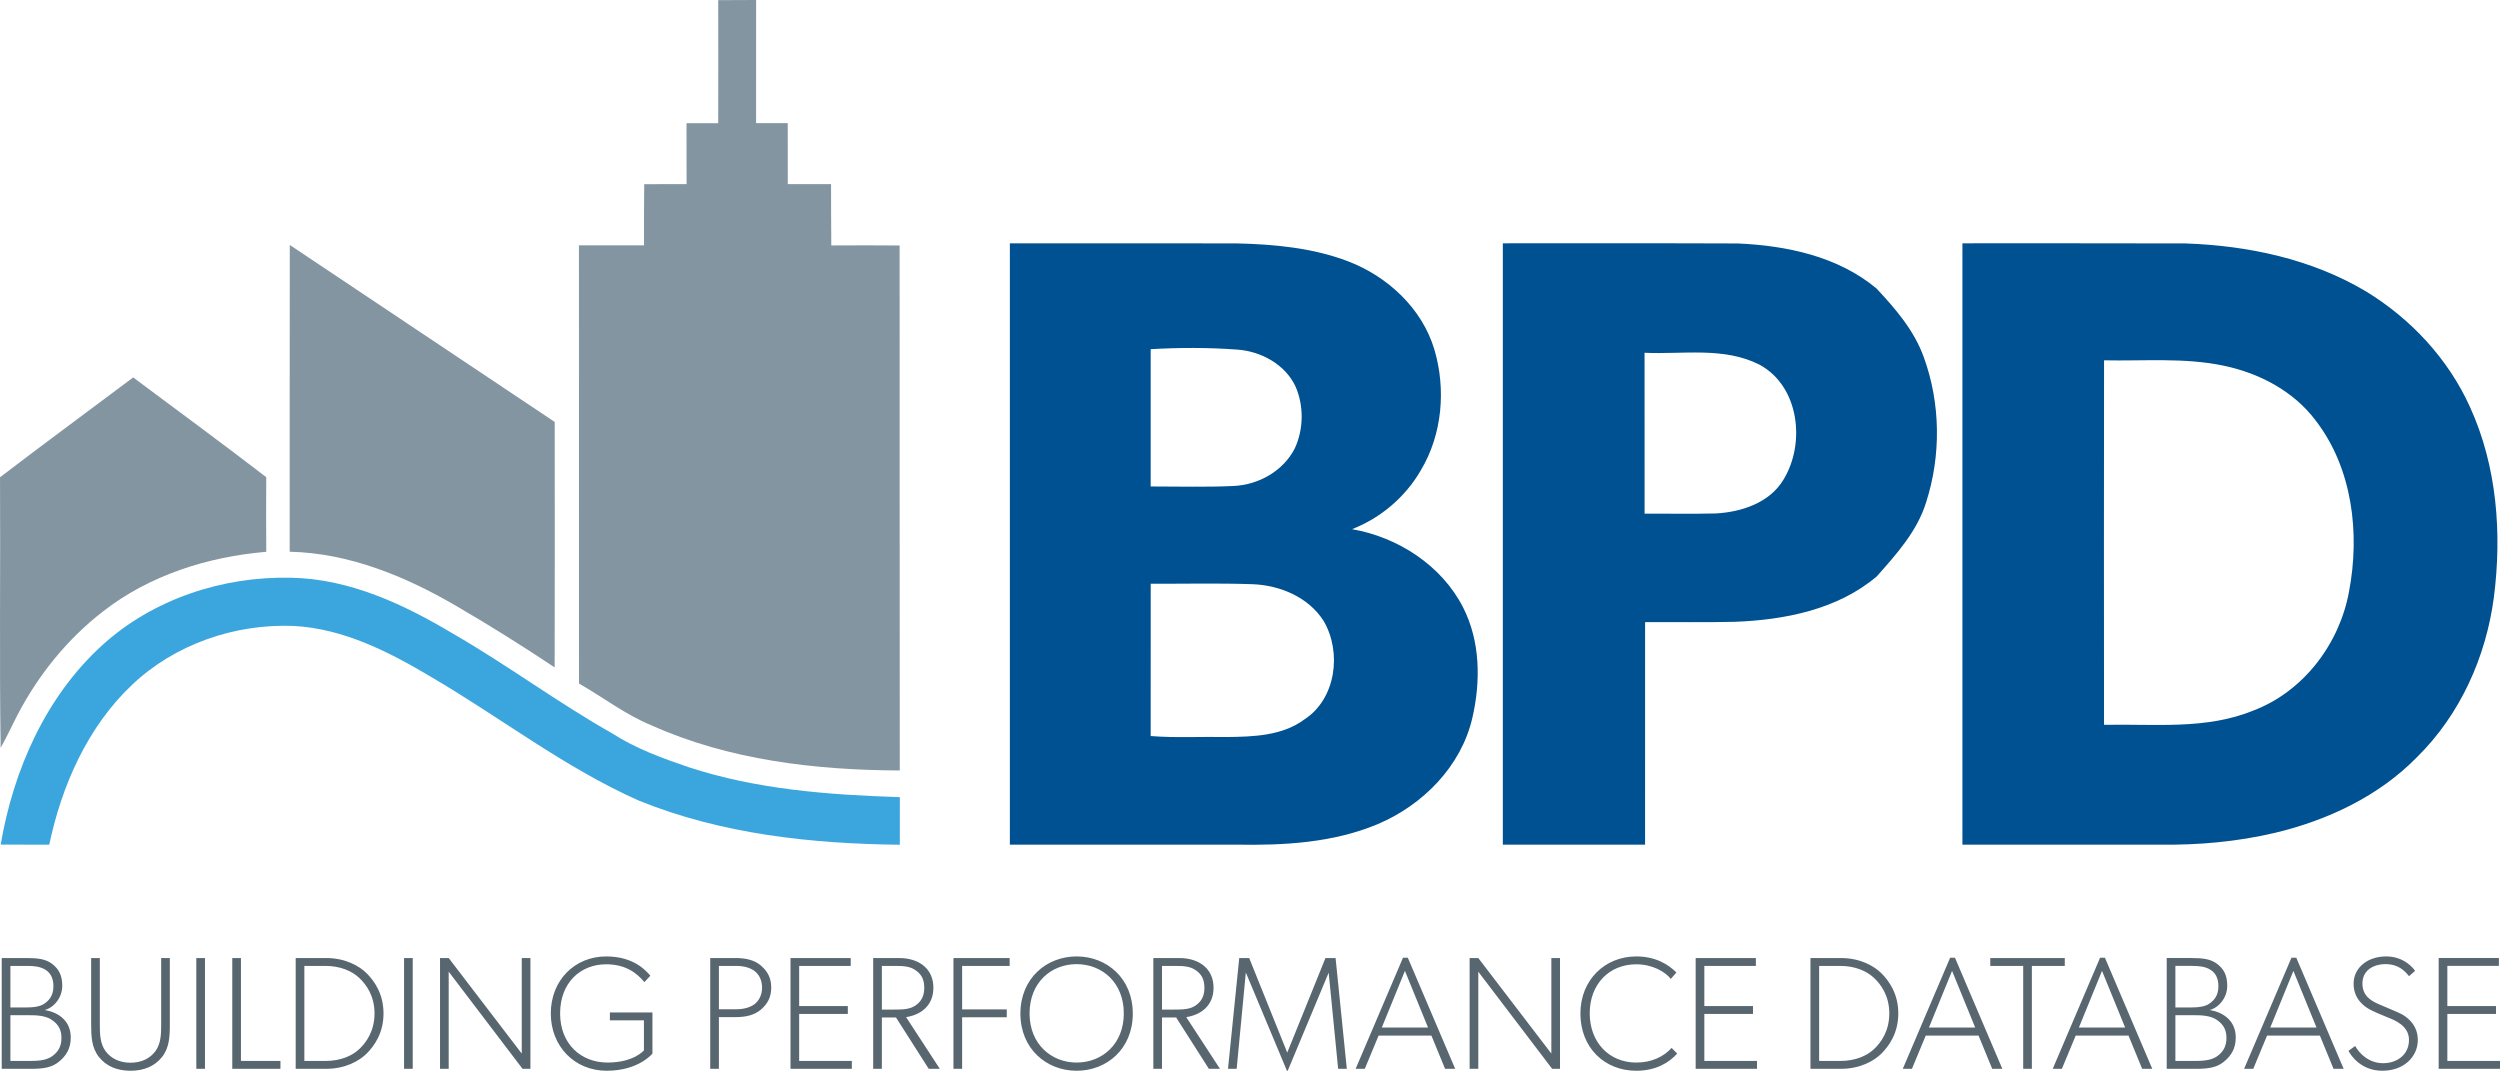 <svg xmlns="http://www.w3.org/2000/svg" viewBox="0 0 793.05 339.66"><path d="M227.837.05c4-.04 8.01-.05 12.02-.05-.01 13.02-.01 26.04-.01 39.06h10.04c.01 6.45 0 12.91.02 19.36h13.72c.05 6.48-.02 12.96.08 19.44 7.22-.04 14.44-.06 21.67.01.02 55.51 0 111.02.05 166.54-26.77-.12-54.13-3.27-78.78-14.32-8.22-3.38-15.3-8.86-22.97-13.26-.03-46.33 0-92.66-.02-139 6.88-.01 13.76.01 20.64-.01.01-6.47-.03-12.93.06-19.39 4.48 0 8.96 0 13.44-.03-.02-6.44 0-12.87-.02-19.31 3.35-.02 6.7-.03 10.05-.02.06-13.01.03-26.01.01-39.02zM91.927 77.71c28.03 18.7 56.02 37.44 84.04 56.14.01 25.96.06 51.91-.02 77.86-10.26-6.81-20.68-13.39-31.34-19.56-16.05-9.37-33.88-16.71-52.71-17.13.02-32.44-.04-64.87.03-97.31zM.007 151.4c13.98-10.69 28.16-21.11 42.24-31.67 14.09 10.51 28.26 20.93 42.21 31.64-.05 7.89-.05 15.78.01 23.67-18.53 1.58-37.04 7.4-51.83 18.95-11.28 8.73-20.45 20.08-27.04 32.71-1.82 3.49-3.44 7.09-5.39 10.52-.43-28.6-.03-57.22-.2-85.82z" fill="#8295a1"/><path d="M320.347 77.18c23.96.02 47.91-.03 71.87.03 11.99.27 24.22 1.4 35.52 5.72 12.49 4.81 23.33 14.87 27.26 27.89 3.75 12.63 2.54 26.96-4.28 38.36-4.89 8.48-12.71 15.14-21.83 18.68 14.57 2.53 28.45 11.5 35.25 24.85 5.45 10.72 5.6 23.42 2.94 34.94-3.52 15.43-15.76 27.77-30.08 33.8-14.12 5.91-29.7 6.76-44.82 6.49h-71.83V77.18zm44.67 33.59c.03 14.51.01 29.03 0 43.55 8.78-.01 17.58.26 26.35-.16 7.94-.36 15.77-4.79 19.4-11.99 2.76-6.05 2.88-13.31.26-19.43-3.25-7.14-11.07-11.38-18.71-11.85-9.07-.67-18.22-.65-27.3-.12zm.01 74.4c-.01 16.1.02 32.21-.01 48.32 8.05.63 16.15.15 24.22.31 8.39-.1 17.52-.37 24.54-5.58 10.05-6.51 11.93-21.33 6.11-31.23-4.8-7.59-13.88-11.35-22.6-11.67-10.75-.37-21.51-.1-32.26-.15zm111.7 82.77V77.18c24.81.03 49.63-.06 74.44.05 15.51.65 31.85 4.08 44.06 14.25 6.08 6.49 12.06 13.43 15.08 21.95 5.3 14.63 5.46 31.07.71 45.87-2.83 9.21-9.42 16.5-15.68 23.55-12.39 10.51-29.17 13.79-44.98 14.4-9.5.23-19 .04-28.5.11 0 23.52.01 47.05-.01 70.58-15.04-.01-30.08 0-45.12 0zm44.96-156.03c.02 17.01 0 34.02.01 51.03 7.52-.04 15.04.12 22.56-.06 8.15-.44 17.1-3.36 21.51-10.74 7.05-11.53 5.01-29.61-7.6-36.45-11.28-5.74-24.34-3.23-36.48-3.78zm100.83 156.03c-.01-63.59-.01-127.17 0-190.76 23.56.03 47.11-.05 70.67.04 19.84.67 40 4.91 57.22 15.14 14.29 8.68 26.23 21.46 33.13 36.76 8.57 18.78 10.17 40.1 7.57 60.38-2.49 18.88-10.7 37.22-24.36 50.65-12.13 12.42-28.38 20.06-45.11 24.05-11.94 2.81-24.24 3.91-36.49 3.74-20.88 0-41.75-.01-62.63 0zm44.93-153.64c-.06 38.54-.04 77.09-.01 115.63 15.85-.34 32.42 1.65 47.47-4.57 15.86-6.06 27.24-21.16 30.25-37.69 3.51-18.44 1.13-39.1-10.61-54.31-7.03-9.36-17.96-15.04-29.26-17.38-12.45-2.59-25.23-1.41-37.84-1.68z" fill="#005191"/><path d="M32.377 204.72c16.11-14.68 38.21-21.93 59.84-21.45 18.6.3 35.91 8.42 51.58 17.8 17.18 9.9 33.1 21.8 50.37 31.55 7.49 4.85 15.95 7.91 24.36 10.77 21.57 7.06 44.38 8.76 66.92 9.48-.02 5.03-.01 10.07-.01 15.1-28.06-.31-56.6-3.37-82.79-14-23.39-10.39-43.7-26.23-65.7-39.12-13.42-8.01-27.92-15.46-43.83-16.29-18.63-.74-37.68 5.8-51.27 18.72-14.12 13.37-22.25 31.89-26.23 50.67-5.13-.02-10.27 0-15.4-.03 4-23.58 14.25-46.89 32.16-63.2z" fill="#3ba6dd"/><path d="M18.73 336.76c-2.139 1.783-4.686 2.292-8.76 2.292H.547v-35.145h7.742c3.464 0 6.112.255 8.149 1.783 2.037 1.528 3.311 3.464 3.311 7.029s-2.394 6.774-5.552 7.691c4.94.815 8.251 3.871 8.251 8.709 0 3.566-1.528 5.858-3.718 7.641zm-4.584-29.287c-1.375-.764-2.903-1.069-5.603-1.069H3.297v13.192h4.737c2.801 0 4.788-.306 6.112-1.273 1.375-.968 2.801-2.445 2.801-5.501s-1.375-4.585-2.801-5.349zm2.292 16.044c-2.037-1.375-4.839-1.477-7.385-1.477H3.297v14.516h5.756c2.547 0 5.348-.051 7.385-1.426 2.037-1.426 3.056-3.209 3.056-5.857 0-2.7-1.018-4.33-3.056-5.756zm37.434 1.375c0 3.973-.153 7.487-2.496 10.441-2.292 2.853-5.654 4.33-9.983 4.33s-7.691-1.477-9.983-4.33c-2.343-2.954-2.496-6.468-2.496-10.441v-20.985h2.75v21.24c0 2.648.051 5.857 1.783 8.251 1.681 2.292 4.38 3.718 7.946 3.718s6.265-1.426 7.946-3.718c1.732-2.394 1.783-5.603 1.783-8.251v-21.24h2.75v20.985zm11.151 14.16h-2.75v-35.145h2.75v35.145zm23.938 0h-15.28v-35.145h2.75v32.649h12.53v2.496zm27.349-4.839c-2.292 2.292-6.723 4.839-12.835 4.839h-9.677v-35.145h9.677c6.112 0 10.543 2.547 12.835 4.839s5.348 6.367 5.348 12.733-3.055 10.442-5.348 12.734zm-2.393-24.04c-2.241-2.088-5.857-3.769-10.696-3.769h-6.672v30.153h6.672c4.839 0 8.455-1.63 10.696-3.718s4.89-5.755 4.89-11.358c-.001-5.604-2.649-9.22-4.89-11.308zm17.008 28.879h-2.75v-35.145h2.75v35.145zm37.333 0h-2.496l-23.429-30.815v30.815h-2.75v-35.145h2.75l23.175 30.306v-30.306h2.75v35.145zm38.706-4.839s-4.329 5.45-14.516 5.45c-10.187 0-17.725-7.742-17.725-18.184s7.538-18.082 17.572-18.082c8.812 0 12.683 4.584 14.007 6.112l-1.884 2.037c-2.547-3.056-6.112-5.653-12.123-5.653-8.251 0-14.618 5.908-14.618 15.585 0 9.678 6.621 15.586 15.025 15.586s11.562-3.871 11.562-3.871v-9.524h-10.798v-2.496h13.497v13.04h.001zm34.479-14.007c-2.038 1.783-4.788 2.445-8.099 2.445h-5.297v16.401h-2.75v-35.145h8.047c3.311 0 6.061.662 8.099 2.445 2.037 1.783 3.208 3.871 3.208 6.927s-1.171 5.145-3.208 6.927zm-2.14-12.224c-1.426-1.019-3.311-1.579-5.857-1.579h-5.399v13.752h5.399c2.546 0 4.431-.56 5.857-1.579 1.375-1.019 2.444-2.903 2.444-5.297.001-2.444-1.069-4.278-2.444-5.297zm30.915 31.07h-19.457v-35.145h19.1v2.496h-16.35v12.733h15.433v2.496h-15.433v14.924h16.707v2.496zm27.909 0h-3.514l-10.391-16.299h-4.482v16.299h-2.75v-35.145h8.149c6.621 0 10.951 3.565 10.951 9.423s-4.228 8.659-8.659 9.321l10.696 16.401zm-7.538-31.171c-1.885-1.426-4.177-1.477-6.978-1.477h-3.871v13.854h3.871c2.801 0 5.093-.051 6.978-1.426 1.936-1.426 2.598-3.209 2.598-5.501s-.662-4.075-2.598-5.45zm29.692-1.477h-15.077v13.803h14.16v2.496h-14.16v16.35h-2.75v-35.145h17.827v2.496zm21.237 33.259c-9.524 0-17.827-6.927-17.827-18.133 0-11.205 8.302-18.132 17.827-18.132 9.576 0 17.827 6.927 17.827 18.132 0 11.206-8.251 18.133-17.827 18.133zm0-33.82c-7.997 0-14.923 5.756-14.923 15.637 0 9.779 6.978 15.586 14.923 15.586 8.048 0 14.975-5.807 14.975-15.586 0-9.83-6.927-15.637-14.975-15.637zm45.48 33.209h-3.514l-10.391-16.299h-4.482v16.299h-2.75v-35.145h8.149c6.621 0 10.951 3.565 10.951 9.423s-4.228 8.659-8.659 9.321l10.696 16.401zm-7.538-31.171c-1.885-1.426-4.177-1.477-6.978-1.477h-3.871v13.854h3.871c2.801 0 5.093-.051 6.978-1.426 1.936-1.426 2.598-3.209 2.598-5.501s-.662-4.075-2.598-5.45zm47.774 31.171h-2.75l-3.005-30.509-12.988 31.121h-.255l-13.039-31.172-2.903 30.561h-2.75l3.565-35.145h3.158l12.071 30 12.122-30h3.209l3.565 35.144zm34.376 0h-3.208l-4.33-10.543h-16.757l-4.38 10.543h-2.903l15.025-35.246h1.528l15.025 35.246zm-8.607-13.09l-7.335-17.98-7.334 17.98h14.669zm41.864 13.09h-2.496l-23.43-30.815v30.815h-2.75v-35.145h2.75l23.175 30.306v-30.306h2.75v35.145h.001zm37.178-4.839c-2.547 2.802-6.622 5.45-12.988 5.45-10.187 0-17.725-7.437-17.725-18.133 0-10.696 7.793-18.132 17.725-18.132 6.112 0 10.187 2.547 12.733 5.093l-1.783 2.038c-1.783-2.292-5.857-4.635-10.951-4.635-8.659 0-14.771 6.367-14.771 15.535s6.112 15.637 14.771 15.637c4.839 0 8.659-1.833 11.206-4.635l1.783 1.782zm25.31 4.839h-19.457v-35.145h19.1v2.496h-16.35v12.733h15.433v2.496h-15.433v14.924h16.707v2.496zm39.471-4.839c-2.292 2.292-6.724 4.839-12.835 4.839h-9.677v-35.145h9.677c6.112 0 10.543 2.547 12.835 4.839s5.348 6.367 5.348 12.733-3.056 10.442-5.348 12.734zm-2.394-24.04c-2.241-2.088-5.857-3.769-10.696-3.769h-6.672v30.153h6.672c4.839 0 8.455-1.63 10.696-3.718s4.89-5.755 4.89-11.358c-.001-5.604-2.649-9.22-4.89-11.308zm40.744 28.879h-3.208l-4.33-10.543h-16.757l-4.38 10.543h-2.903l15.025-35.246h1.528l15.025 35.246zm-8.608-13.09l-7.334-17.98-7.335 17.98h14.669zm28.419-19.558h-10.441v32.648h-2.75v-32.648h-10.441v-2.496h23.633v2.496h-.001zm27.757 32.648h-3.208l-4.33-10.543h-16.757l-4.38 10.543h-2.903l15.025-35.246h1.528l15.025 35.246zm-8.608-13.09l-7.335-17.98-7.334 17.98h14.669zm31.372 10.798c-2.139 1.783-4.686 2.292-8.761 2.292h-9.422v-35.145h7.742c3.463 0 6.112.255 8.149 1.783 2.038 1.528 3.311 3.464 3.311 7.029s-2.394 6.774-5.552 7.691c4.941.815 8.251 3.871 8.251 8.709 0 3.566-1.528 5.858-3.718 7.641zm-4.584-29.287c-1.375-.764-2.903-1.069-5.603-1.069h-5.247v13.192h4.737c2.801 0 4.788-.306 6.112-1.273 1.375-.968 2.801-2.445 2.801-5.501s-1.374-4.585-2.8-5.349zm2.292 16.044c-2.037-1.375-4.839-1.477-7.385-1.477h-5.756v14.516h5.756c2.546 0 5.348-.051 7.385-1.426 2.038-1.426 3.056-3.209 3.056-5.857 0-2.7-1.018-4.33-3.056-5.756zm40.235 15.535h-3.208l-4.33-10.543h-16.757l-4.38 10.543h-2.903l15.025-35.246h1.528l15.025 35.246zm-8.608-13.09l-7.335-17.98-7.334 17.98h14.669zm20.88 13.701c-6.825 0-9.983-4.89-10.747-6.316l2.139-1.528c1.273 2.343 4.33 5.45 8.863 5.45 4.533 0 8.2-2.801 8.2-7.385s-4.686-6.316-6.723-7.131c-2.038-.815-4.33-1.783-5.756-2.547-1.375-.764-5.093-3.056-5.093-8.149s4.431-8.659 10.34-8.659c5.908 0 8.862 4.075 9.168 4.584l-1.936 1.681c-1.324-1.681-3.362-3.82-7.437-3.82s-7.334 2.139-7.334 6.112 2.75 5.552 5.246 6.621c2.496 1.07 6.418 2.7 7.233 3.158s5.093 2.801 5.093 8.149-4.43 9.78-11.256 9.78zm37.332-.611h-19.457v-35.145h19.1v2.496h-16.35v12.733h15.433v2.496h-15.433v14.924h16.707v2.496z" fill="#58666f"/></svg>